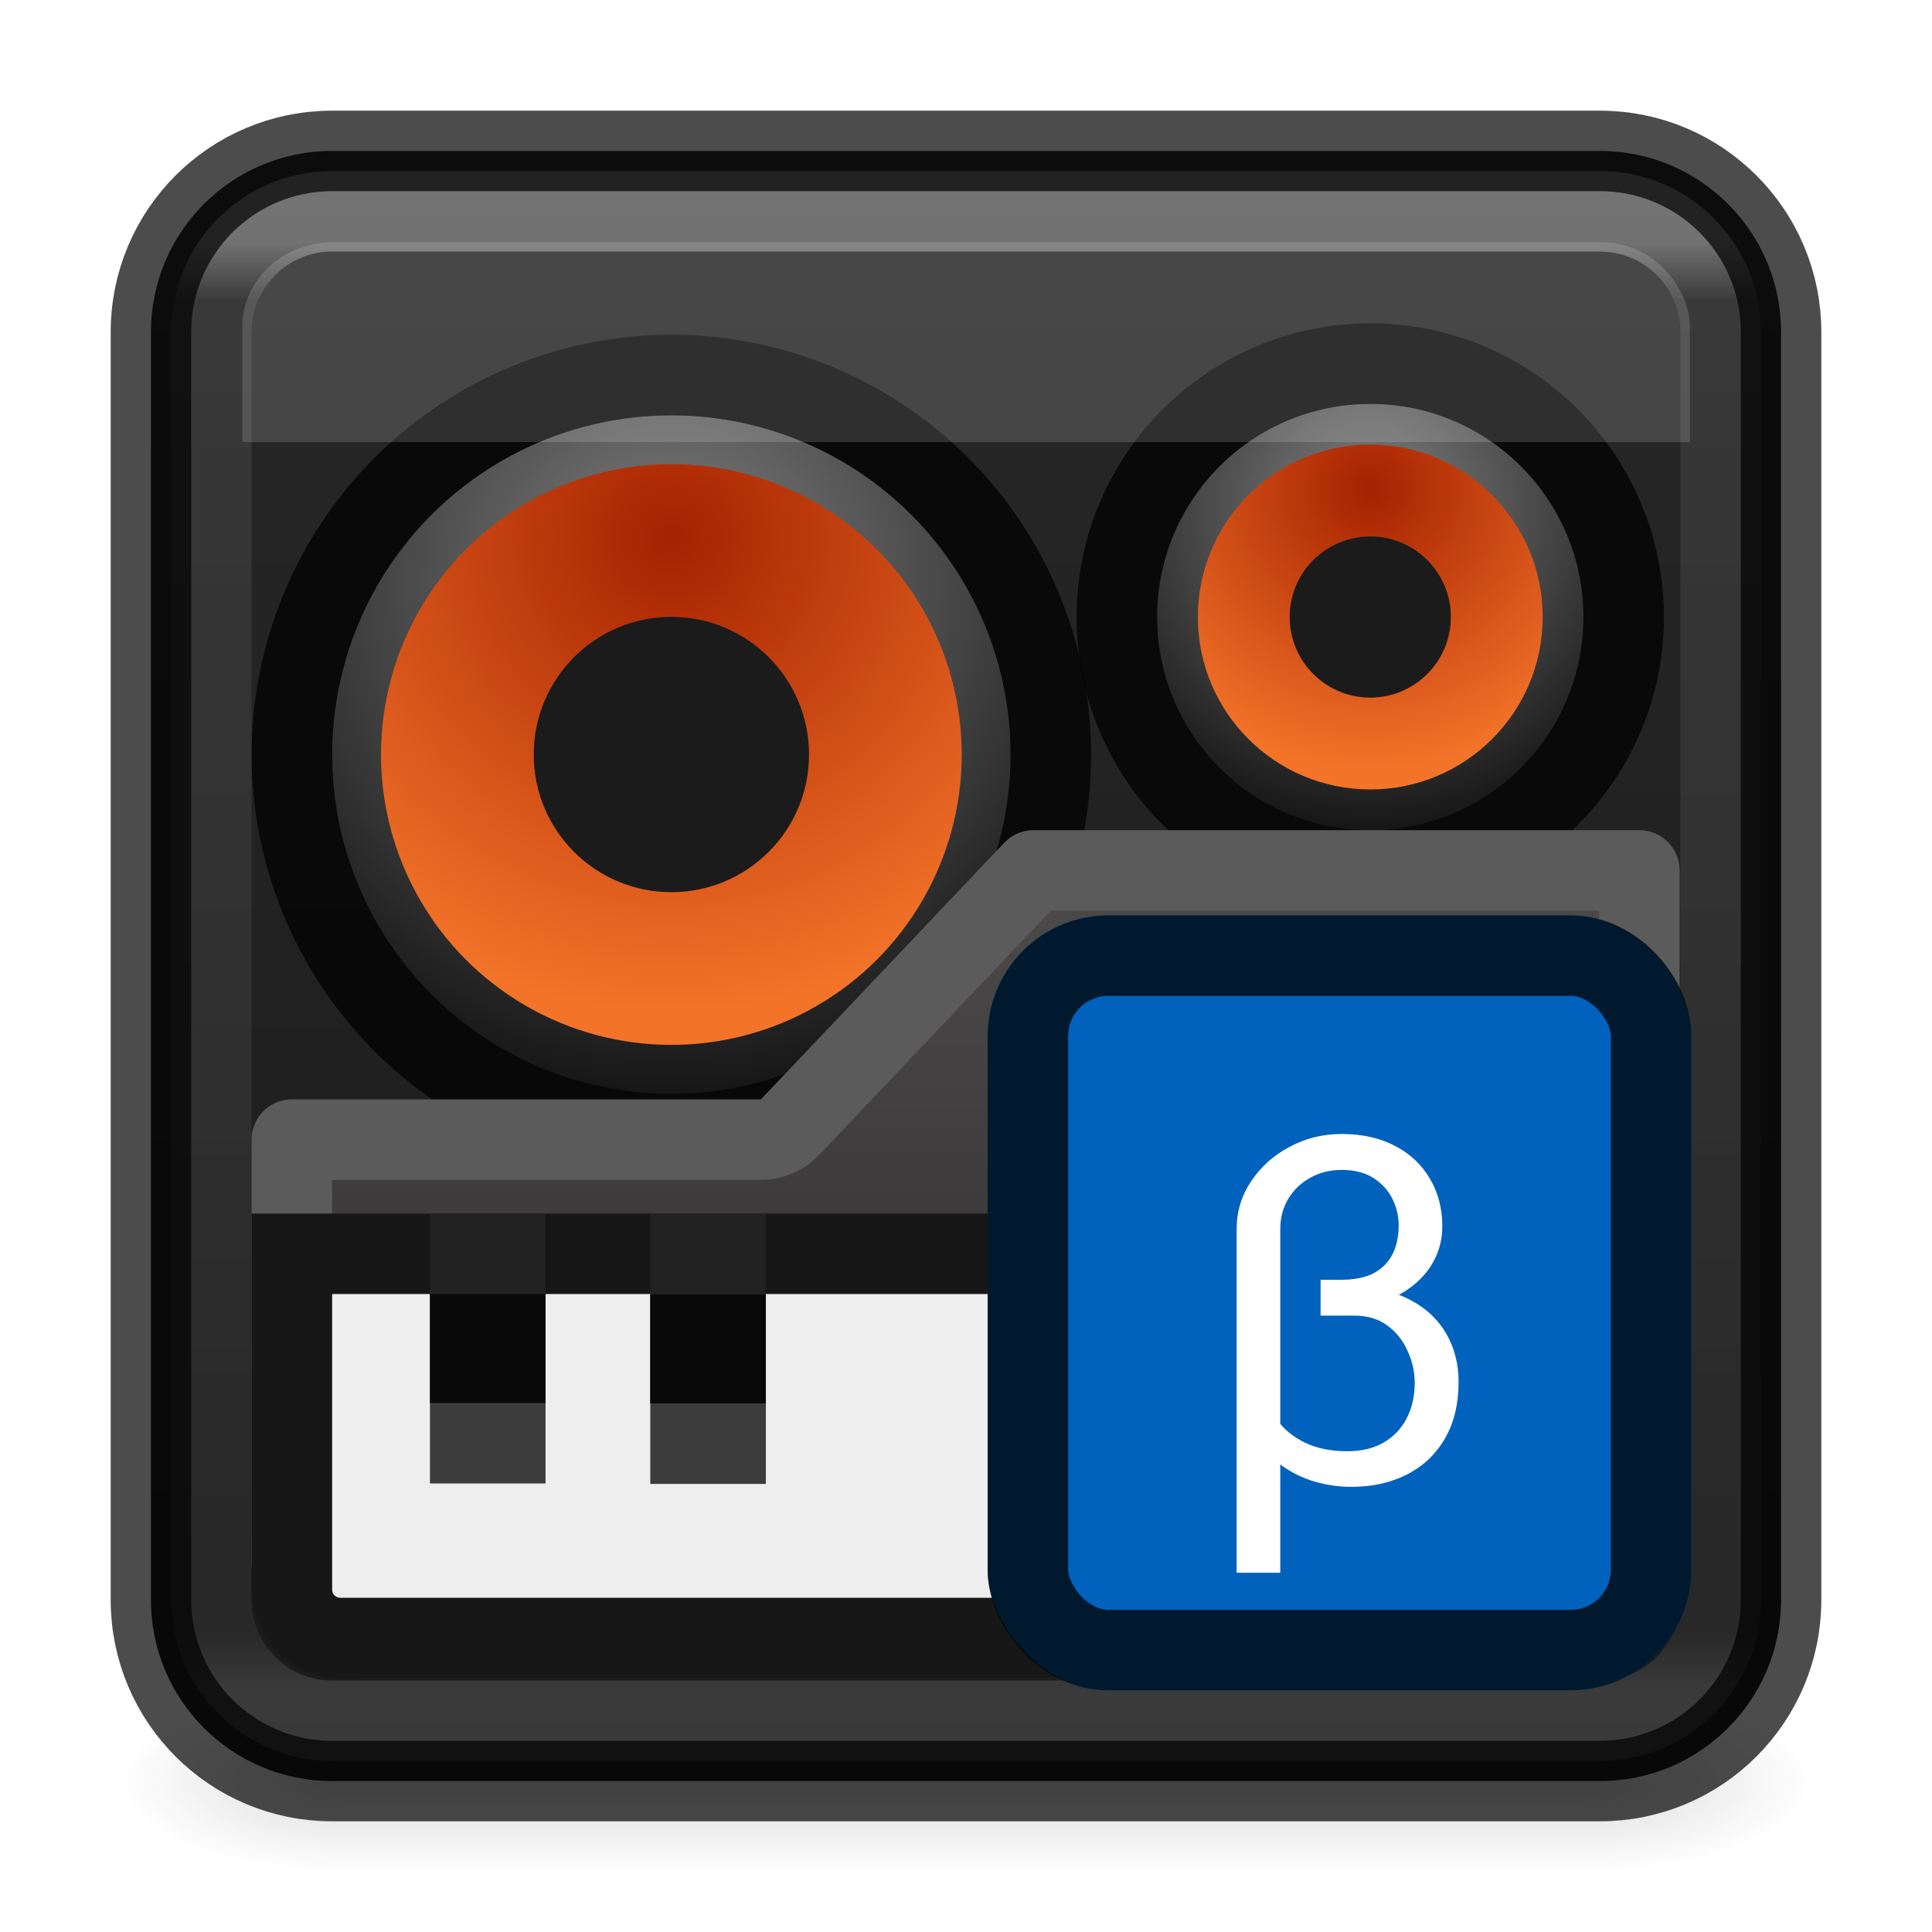 <svg width="24" height="24" viewBox="0 0 24 24" fill="none" xmlns="http://www.w3.org/2000/svg">
<g opacity="0.4">
<path opacity="0.4" d="M22.5 21H19.737V23.25H22.5V21Z" fill="url(#paint0_radial_415_100)"/>
<path opacity="0.4" d="M1.5 23.25H4.263V21H1.5V23.25Z" fill="url(#paint1_radial_415_100)"/>
<path opacity="0.4" d="M19.737 21H4.263V23.25H19.737V21Z" fill="url(#paint2_linear_415_100)"/>
</g>
<path d="M19.875 1.875H4.125C2.882 1.875 1.875 2.882 1.875 4.125V19.875C1.875 21.118 2.882 22.125 4.125 22.125H19.875C21.118 22.125 22.125 21.118 22.125 19.875V4.125C22.125 2.882 21.118 1.875 19.875 1.875Z" fill="url(#paint3_linear_415_100)"/>
<path opacity="0.35" d="M19.875 2.625H4.125C3.297 2.625 2.625 3.297 2.625 4.125V19.875C2.625 20.703 3.297 21.375 4.125 21.375H19.875C20.703 21.375 21.375 20.703 21.375 19.875V4.125C21.375 3.297 20.703 2.625 19.875 2.625Z" stroke="url(#paint4_linear_415_100)" stroke-linecap="round" stroke-linejoin="round"/>
<path opacity="0.7" d="M19.875 1.875H4.125C2.882 1.875 1.875 2.882 1.875 4.125V19.875C1.875 21.118 2.882 22.125 4.125 22.125H19.875C21.118 22.125 22.125 21.118 22.125 19.875V4.125C22.125 2.882 21.118 1.875 19.875 1.875Z" stroke="black" stroke-width="1"/>
<circle cx="8.34" cy="9.373" r="4.214" fill="url(#paint5_radial_415_100)"/>
<circle cx="8.34" cy="9.373" r="4.714" stroke="black" stroke-opacity="0.75"/>
<g filter="url(#filter0_d_415_100)">
<circle cx="8.34" cy="9.373" r="3.607" fill="url(#paint6_radial_415_100)"/>
</g>
<circle cx="8.34" cy="9.373" r="1.71" fill="#1B1B1B"/>
<circle cx="17.022" cy="7.665" r="2.648" fill="url(#paint7_radial_415_100)"/>
<circle cx="17.022" cy="7.665" r="3.148" stroke="black" stroke-opacity="0.75"/>
<g filter="url(#filter1_d_415_100)">
<circle cx="17.022" cy="7.665" r="2.142" fill="url(#paint8_radial_415_100)"/>
</g>
<circle cx="17.022" cy="7.665" r="1.001" fill="#1B1B1B"/>
<path d="M20.365 10.813V10.822V10.835V10.847V10.86V10.873V10.886V10.899V10.912V10.926V10.939V10.953V10.966V10.98V10.994V11.008V11.023V11.037V11.051V11.066V11.081V11.095V11.11V11.125V11.14V11.156V11.171V11.187V11.202V11.218V11.234V11.25V11.266V11.282V11.298V11.315V11.331V11.348V11.365V11.382V11.399V11.415V11.433V11.45V11.467V11.485V11.502V11.52V11.538V11.556V11.574V11.592V11.61V11.628V11.646V11.665V11.683V11.702V11.721V11.739V11.758V11.777V11.796V11.816V11.835V11.854V11.874V11.893V11.913V11.933V11.953V11.972V11.992V12.012V12.033V12.053V12.073V12.093V12.114V12.134V12.155V12.176V12.196V12.217V12.238V12.259V12.28V12.301V12.322V12.344V12.365V12.387V12.408V12.43V12.451V12.473V12.495V12.517V12.539V12.56V12.582V12.605V12.627V12.649V12.671V12.694V12.716V12.738V12.761V12.784V12.806V12.829V12.852V12.874V12.897V12.92V12.943V12.966V12.989V13.012V13.036V13.059V13.082V13.105V13.129V13.152V13.176V13.199V13.223V13.246V13.27V13.294V13.317V13.341V13.365V13.389V13.413V13.437V13.46V13.485V13.509V13.533V13.557V13.581V13.605V13.629V13.654V13.678V13.702V13.726V13.751V13.775V13.8V13.824V13.849V13.873V13.898V13.922V13.947V13.972V13.996V14.021V14.046V14.07V14.095V14.12V14.145V14.169V14.194V14.219V14.244V14.269V14.293V14.318V14.343V14.368V14.393V14.418V14.443V14.468V14.493V14.518V14.543V14.568V14.593V14.618V14.643V14.668V14.693V14.718V14.743V14.768V14.793V14.818V14.843V14.868V14.893V14.918V14.943V14.968V14.993V15.018V15.043V15.068V15.093V15.118V15.143V15.168V15.193V15.218V15.243V15.268V15.293V15.317V15.342V15.367V15.392V15.417V15.442V15.466V15.491V15.516V15.541V15.565V15.59V15.615V15.639V15.664V15.689V15.713V15.738V15.762V15.787V15.811V15.836V15.86V15.885V15.909V15.933V15.958V15.982V16.006V16.03V16.055V16.079V16.103V16.127V16.151V16.175V16.199V16.223V16.247V16.271V16.294V16.318V16.342V16.366V16.389V16.413V16.436V16.46V16.483V16.507V16.53V16.553V16.576V16.6V16.623V16.646V16.669V16.692V16.715V16.738V16.761V16.784V16.806V16.829V16.852V16.874V16.897V16.919V16.942V16.964V16.986V17.008V17.03V17.052V17.075V17.096V17.118V17.14V17.162V17.184V17.205V17.227V17.248V17.27V17.291V17.312V17.333V17.355V17.376V17.396V17.417V17.438V17.459V17.48V17.5V17.521V17.541V17.561V17.582V17.602V17.622V17.642V17.662V17.682V17.702V17.721V17.741V17.761V17.78V17.799V17.819V17.838V17.857V17.876V17.895V17.913V17.932V17.951V17.969V17.988V18.006V18.024V18.042V18.06V18.078V18.096V18.114V18.131V18.149V18.166V18.184V18.201V18.218V18.235V18.252V18.269V18.286V18.302V18.319V18.335V18.351V18.367V18.384V18.399V18.415V18.431V18.447V18.462V18.477V18.493V18.508V18.523V18.538V18.552V18.567V18.582V18.596V18.61V18.625V18.639V18.653V18.666V18.68V18.694V18.707V18.72V18.734V18.747V18.76V18.772V18.785V18.798V18.81V18.822V18.834V18.846V18.858V18.87V18.882V18.893V18.904V18.916V18.927V18.938V18.948V18.959V18.97V18.98V18.99V19V19.01V19.02V19.029V19.039V19.048V19.058V19.067V19.075V19.084V19.093V19.101V19.11V19.118V19.126V19.134V19.141V19.149V19.156V19.163V19.17V19.177V19.184V19.191V19.197V19.203V19.209V19.215V19.221V19.227V19.232V19.238V19.243V19.248C20.365 19.856 19.914 20.346 19.369 20.346H19.364H19.358H19.352H19.346H19.34H19.333H19.326H19.319H19.312H19.304H19.296H19.288H19.279H19.27H19.261H19.252H19.242H19.232H19.222H19.212H19.201H19.19H19.179H19.168H19.156H19.144H19.132H19.119H19.106H19.093H19.08H19.067H19.053H19.039H19.025H19.01H18.996H18.981H18.965H18.95H18.934H18.918H18.902H18.886H18.869H18.852H18.835H18.818H18.8H18.783H18.765H18.747H18.728H18.709H18.691H18.671H18.652H18.633H18.613H18.593H18.573H18.552H18.531H18.511H18.489H18.468H18.447H18.425H18.403H18.381H18.359H18.336H18.313H18.291H18.267H18.244H18.221H18.197H18.173H18.149H18.124H18.1H18.075H18.05H18.025H18H17.974H17.949H17.923H17.897H17.871H17.845H17.818H17.791H17.764H17.737H17.71H17.682H17.655H17.627H17.599H17.571H17.543H17.514H17.485H17.457H17.428H17.399H17.369H17.34H17.31H17.28H17.25H17.22H17.19H17.16H17.129H17.098H17.068H17.037H17.005H16.974H16.943H16.911H16.879H16.847H16.815H16.783H16.751H16.718H16.686H16.653H16.62H16.587H16.554H16.521H16.487H16.454H16.42H16.386H16.352H16.318H16.284H16.25H16.215H16.181H16.146H16.111H16.076H16.041H16.006H15.971H15.936H15.9H15.864H15.829H15.793H15.757H15.721H15.685H15.649H15.612H15.576H15.539H15.503H15.466H15.429H15.392H15.355H15.318H15.281H15.243H15.206H15.168H15.131H15.093H15.056H15.018H14.98H14.942H14.903H14.865H14.827H14.789H14.75H14.712H14.673H14.635H14.596H14.557H14.518H14.479H14.44H14.401H14.362H14.323H14.284H14.244H14.205H14.165H14.126H14.086H14.046H14.007H13.967H13.927H13.887H13.848H13.807H13.768H13.727H13.687H13.647H13.607H13.567H13.526H13.486H13.446H13.405H13.365H13.324H13.284H13.243H13.203H13.162H13.121H13.081H13.04H12.999H12.958H12.917H12.877H12.836H12.795H12.754H12.713H12.672H12.631H12.59H12.549H12.508H12.467H12.426H12.385H12.344H12.303H12.261H12.22H12.179H12.138H12.097H12.056H12.015H11.974H11.933H11.891H11.85H11.809H11.768H11.727H11.686H11.645H11.604H11.563H11.521H11.48H11.439H11.398H11.357H11.316H11.275H11.234H11.194H11.152H11.112H11.071H11.03H10.989H10.948H10.908H10.867H10.826H10.785H10.745H10.704H10.664H10.623H10.582H10.542H10.502H10.461H10.421H10.38H10.34H10.3H10.26H10.22H10.18H10.14H10.1H10.06H10.02H9.98H9.94H9.901H9.861H9.821H9.782H9.742H9.703H9.664H9.624H9.585H9.546H9.507H9.468H9.429H9.39H9.351H9.312H9.274H9.235H9.197H9.158H9.12H9.081H9.043H9.005H8.967H8.929H8.891H8.853H8.816H8.778H8.741H8.703H8.666H8.629H8.591H8.554H8.517H8.48H8.444H8.407H8.37H8.334H8.298H8.261H8.225H8.189H8.153H8.117H8.082H8.046H8.011H7.975H7.94H7.905H7.87H7.835H7.8H7.765H7.731H7.696H7.662H7.628H7.594H7.56H7.526H7.492H7.458H7.425H7.392H7.359H7.325H7.293H7.26H7.227H7.195H7.162H7.13H7.098H7.066H7.034H7.003H6.971H6.94H6.909H6.878H6.847H6.816H6.785H6.755H6.725H6.694H6.664H6.635H6.605H6.575H6.546H6.517H6.488H6.459H6.43H6.402H6.374H6.345H6.317H6.29H6.262H6.234H6.207H6.18H6.153H6.126H6.1H6.073H6.047H6.021H5.995H5.969H5.944H5.919H5.893H5.869H5.844H5.819H5.795H5.771H5.747H5.723H5.699H5.676H5.653H5.63H5.607H5.585H5.562H5.54H5.518H5.496H5.475H5.453H5.432H5.411H5.391H5.37H5.35H5.33H5.31H5.291H5.271H5.252H5.233H5.214H5.196H5.178H5.159H5.142H5.124H5.107H5.09H5.073H5.056H5.04H5.023H5.007H4.992H4.976H4.961H4.946H4.931H4.917H4.902H4.888H4.875H4.861H4.848H4.835H4.822H4.809H4.797H4.785H4.773H4.762H4.751H4.74H4.729H4.718H4.708H4.698H4.688H4.679H4.67H4.661H4.652H4.644H4.636H4.628H4.621H4.613H4.606H4.6H4.593H4.587H4.581H4.576H4.57H4.565H4.561H4.556H4.552C4.363 20.346 4.126 20.25 3.929 20.059C3.736 19.871 3.625 19.633 3.625 19.4V19.395V19.391V19.386V19.381V19.376V19.371V19.366V19.36V19.355V19.349V19.344V19.338V19.332V19.326V19.321V19.314V19.308V19.302V19.296V19.29V19.283V19.276V19.27V19.263V19.256V19.249V19.242V19.235V19.228V19.221V19.214V19.206V19.199V19.191V19.183V19.176V19.168V19.16V19.152V19.144V19.136V19.128V19.119V19.111V19.102V19.094V19.085V19.077V19.068V19.059V19.05V19.041V19.032V19.023V19.014V19.005V18.995V18.986V18.976V18.967V18.957V18.947V18.938V18.928V18.918V18.908V18.898V18.888V18.878V18.867V18.857V18.847V18.836V18.826V18.815V18.804V18.794V18.783V18.772V18.761V18.75V18.739V18.728V18.717V18.706V18.694V18.683V18.672V18.66V18.649V18.637V18.625V18.614V18.602V18.59V18.578V18.567V18.555V18.543V18.53V18.518V18.506V18.494V18.482V18.469V18.457V18.444V18.432V18.419V18.407V18.394V18.381V18.369V18.356V18.343V18.33V18.317V18.304V18.291V18.278V18.265V18.251V18.238V18.225V18.212V18.198V18.185V18.171V18.158V18.144V18.131V18.117V18.103V18.09V18.076V18.062V18.048V18.034V18.02V18.007V17.993V17.979V17.965V17.95V17.936V17.922V17.908V17.894V17.879V17.865V17.851V17.836V17.822V17.807V17.793V17.778V17.764V17.749V17.735V17.72V17.705V17.691V17.676V17.661V17.646V17.631V17.617V17.602V17.587V17.572V17.557V17.542V17.527V17.512V17.497V17.482V17.467V17.452V17.436V17.421V17.406V17.391V17.376V17.36V17.345V17.33V17.315V17.299V17.284V17.268V17.253V17.238V17.222V17.207V17.191V17.176V17.16V17.145V17.129V17.114V17.098V17.083V17.067V17.052V17.036V17.02V17.005V16.989V16.974V16.958V16.942V16.927V16.911V16.895V16.88V16.864V16.848V16.832V16.817V16.801V16.785V16.769V16.754V16.738V16.722V16.706V16.691V16.675V16.659V16.643V16.628V16.612V16.596V16.58V16.564V16.549V16.533V16.517V16.501V16.486V16.47V16.454V16.438V16.423V16.407V16.391V16.375V16.36V16.344V16.328V16.312V16.297V16.281V16.265V16.25V16.234V16.218V16.203V16.187V16.171V16.156V16.14V16.125V16.109V16.093V16.078V16.062V16.047V16.031V16.016V16V15.985V15.969V15.954V15.938V15.923V15.907V15.892V15.877V15.861V15.846V15.831V15.815V15.8V15.785V15.77V15.754V15.739V15.724V15.709V15.694V15.679V15.664V15.649V15.633V15.618V15.604V15.589V15.574V15.559V15.544V15.529V15.514V15.499V15.485V15.47V15.455V15.441V15.426V15.411V15.397V15.382V15.368V15.353V15.339V15.324V15.31V15.296V15.281V15.267V15.253V15.239V15.224V15.21V15.196V15.182V15.168V15.154V15.14V15.126V15.112V15.098V15.085V15.071V15.057V15.044V15.03V15.016V15.003V14.989V14.976V14.962V14.949V14.936V14.922V14.909V14.896V14.883V14.87V14.857V14.844V14.831V14.818V14.805V14.792V14.779V14.767V14.754V14.742V14.729V14.716V14.704V14.691V14.679V14.667V14.655V14.643V14.63V14.618V14.606V14.594V14.582V14.57V14.559V14.547V14.535V14.524V14.512V14.501V14.489V14.478V14.466V14.455V14.444V14.433V14.422V14.411V14.4V14.389V14.378V14.367V14.356V14.346V14.335V14.325V14.314V14.304V14.293V14.283V14.273V14.263V14.253V14.243V14.233V14.223V14.213V14.204V14.194V14.184V14.175V14.166V14.157H9.452C9.59 14.157 9.721 14.101 9.815 14.001L12.838 10.813H20.365Z" fill="url(#paint9_linear_415_100)" stroke="#5B5B5B" stroke-linecap="round" stroke-linejoin="round"/>
<path d="M4.126 15.575H3.626V16.075V19.748C3.626 20.079 3.895 20.348 4.226 20.348H19.796C20.128 20.348 20.396 20.079 20.396 19.748V16.075V15.575H19.896H4.126Z" fill="#EEEEEE" stroke="#171717"/>
<g filter="url(#filter2_i_415_100)">
<rect x="5.341" y="16.075" width="1.436" height="2.353" fill="#222222"/>
</g>
<rect x="5.7" y="16.434" width="0.718" height="1.635" stroke="black" stroke-opacity="0.75" stroke-width="0.718"/>
<g filter="url(#filter3_i_415_100)">
<rect x="8.077" y="16.08" width="1.436" height="2.353" fill="#222222"/>
</g>
<rect x="8.437" y="16.44" width="0.718" height="1.635" stroke="black" stroke-opacity="0.75" stroke-width="0.718"/>
<g filter="url(#filter4_i_415_100)">
<path d="M12.269 16.08H13.705V18.433H12.269V16.08Z" fill="#222222"/>
</g>
<path d="M12.769 16.58H13.205V17.933H12.769V16.58Z" stroke="black" stroke-opacity="0.75" stroke-width="0.718"/>
<g filter="url(#filter5_i_415_100)">
<rect x="14.669" y="16.08" width="1.436" height="2.353" fill="#222222"/>
</g>
<rect x="15.028" y="16.44" width="0.718" height="1.635" stroke="black" stroke-opacity="0.75" stroke-width="0.718"/>
<g filter="url(#filter6_i_415_100)">
<rect x="17.245" y="16.08" width="1.436" height="2.338" fill="#222222"/>
</g>
<rect x="17.604" y="16.44" width="0.718" height="1.619" stroke="black" stroke-opacity="0.75" stroke-width="0.718"/>
<path d="M19.865 3.008H4.162C3.405 3.008 3.011 3.589 3.011 4.027V5.492H20.992V4.043C20.992 3.671 20.629 3.008 19.865 3.008Z" fill="white" fill-opacity="0.15"/>
<circle cx="14.374" cy="13.207" r="0.8" fill="#A9A9A9"/>
<circle cx="14.374" cy="13.207" r="1.3" stroke="black" stroke-opacity="0.15"/>
<circle cx="18.055" cy="13.207" r="0.8" fill="#A9A9A9"/>
<circle cx="18.055" cy="13.207" r="1.3" stroke="black" stroke-opacity="0.15"/>
<g filter="url(#filter7_ii_415_100)">
<rect x="12.269" y="11.371" width="8.742" height="9.627" rx="1.5" fill="#0062BC"/>
</g>
<rect x="12.769" y="11.871" width="7.742" height="8.627" rx="1" stroke="black" stroke-opacity="0.75"/>
<g filter="url(#filter8_d_415_100)">
<path d="M16.405 15.547H16.836C17.107 15.547 17.338 15.599 17.527 15.703C17.719 15.804 17.865 15.943 17.967 16.119C18.068 16.295 18.119 16.494 18.119 16.716C18.119 16.994 18.061 17.23 17.946 17.425C17.833 17.619 17.676 17.766 17.475 17.868C17.275 17.969 17.047 18.02 16.789 18.02C16.637 18.02 16.485 17.999 16.335 17.956C16.186 17.913 16.051 17.847 15.928 17.759C15.805 17.67 15.706 17.554 15.632 17.414C15.56 17.273 15.523 17.106 15.523 16.913L15.737 16.793C15.737 16.935 15.779 17.066 15.863 17.185C15.947 17.304 16.064 17.4 16.212 17.472C16.362 17.543 16.536 17.578 16.733 17.578C16.913 17.578 17.065 17.542 17.19 17.469C17.315 17.395 17.41 17.295 17.475 17.168C17.541 17.039 17.574 16.892 17.574 16.728C17.574 16.591 17.545 16.46 17.486 16.333C17.43 16.204 17.346 16.098 17.234 16.016C17.123 15.934 16.986 15.893 16.824 15.893H16.405V15.547ZM16.666 13.637C16.92 13.637 17.141 13.686 17.328 13.784C17.516 13.882 17.66 14.017 17.762 14.191C17.865 14.363 17.917 14.561 17.917 14.786C17.917 14.971 17.865 15.141 17.762 15.296C17.658 15.448 17.513 15.57 17.325 15.662C17.138 15.754 16.918 15.8 16.666 15.8H16.405V15.448H16.654C16.826 15.448 16.965 15.42 17.07 15.363C17.176 15.304 17.253 15.224 17.302 15.123C17.351 15.021 17.375 14.905 17.375 14.774C17.375 14.657 17.349 14.546 17.296 14.44C17.243 14.335 17.164 14.249 17.059 14.182C16.955 14.116 16.824 14.083 16.666 14.083C16.523 14.083 16.395 14.115 16.279 14.179C16.164 14.242 16.072 14.329 16.004 14.44C15.938 14.552 15.904 14.677 15.904 14.818V19.087H15.362V14.818C15.362 14.601 15.422 14.404 15.541 14.226C15.66 14.047 15.818 13.904 16.016 13.799C16.213 13.691 16.43 13.637 16.666 13.637Z" fill="white"/>
</g>
<defs>
<filter id="filter0_d_415_100" x="3.734" y="4.766" width="9.213" height="9.213" filterUnits="userSpaceOnUse" color-interpolation-filters="sRGB">
<feFlood flood-opacity="0" result="BackgroundImageFix"/>
<feColorMatrix in="SourceAlpha" type="matrix" values="0 0 0 0 0 0 0 0 0 0 0 0 0 0 0 0 0 0 127 0" result="hardAlpha"/>
<feMorphology radius="1" operator="dilate" in="SourceAlpha" result="effect1_dropShadow_415_100"/>
<feOffset/>
<feColorMatrix type="matrix" values="0 0 0 0 0 0 0 0 0 0 0 0 0 0 0 0 0 0 0.15 0"/>
<feBlend mode="normal" in2="BackgroundImageFix" result="effect1_dropShadow_415_100"/>
<feBlend mode="normal" in="SourceGraphic" in2="effect1_dropShadow_415_100" result="shape"/>
</filter>
<filter id="filter1_d_415_100" x="13.881" y="4.524" width="6.283" height="6.284" filterUnits="userSpaceOnUse" color-interpolation-filters="sRGB">
<feFlood flood-opacity="0" result="BackgroundImageFix"/>
<feColorMatrix in="SourceAlpha" type="matrix" values="0 0 0 0 0 0 0 0 0 0 0 0 0 0 0 0 0 0 127 0" result="hardAlpha"/>
<feMorphology radius="1" operator="dilate" in="SourceAlpha" result="effect1_dropShadow_415_100"/>
<feOffset/>
<feColorMatrix type="matrix" values="0 0 0 0 0 0 0 0 0 0 0 0 0 0 0 0 0 0 0.15 0"/>
<feBlend mode="normal" in2="BackgroundImageFix" result="effect1_dropShadow_415_100"/>
<feBlend mode="normal" in="SourceGraphic" in2="effect1_dropShadow_415_100" result="shape"/>
</filter>
<filter id="filter2_i_415_100" x="5.341" y="16.075" width="1.437" height="2.353" filterUnits="userSpaceOnUse" color-interpolation-filters="sRGB">
<feFlood flood-opacity="0" result="BackgroundImageFix"/>
<feBlend mode="normal" in="SourceGraphic" in2="BackgroundImageFix" result="shape"/>
<feColorMatrix in="SourceAlpha" type="matrix" values="0 0 0 0 0 0 0 0 0 0 0 0 0 0 0 0 0 0 127 0" result="hardAlpha"/>
<feOffset dy="-1"/>
<feComposite in2="hardAlpha" operator="arithmetic" k2="-1" k3="1"/>
<feColorMatrix type="matrix" values="0 0 0 0 1 0 0 0 0 1 0 0 0 0 1 0 0 0 0.25 0"/>
<feBlend mode="normal" in2="shape" result="effect1_innerShadow_415_100"/>
</filter>
<filter id="filter3_i_415_100" x="8.077" y="16.08" width="1.437" height="2.353" filterUnits="userSpaceOnUse" color-interpolation-filters="sRGB">
<feFlood flood-opacity="0" result="BackgroundImageFix"/>
<feBlend mode="normal" in="SourceGraphic" in2="BackgroundImageFix" result="shape"/>
<feColorMatrix in="SourceAlpha" type="matrix" values="0 0 0 0 0 0 0 0 0 0 0 0 0 0 0 0 0 0 127 0" result="hardAlpha"/>
<feOffset dy="-1"/>
<feComposite in2="hardAlpha" operator="arithmetic" k2="-1" k3="1"/>
<feColorMatrix type="matrix" values="0 0 0 0 1 0 0 0 0 1 0 0 0 0 1 0 0 0 0.25 0"/>
<feBlend mode="normal" in2="shape" result="effect1_innerShadow_415_100"/>
</filter>
<filter id="filter4_i_415_100" x="12.269" y="16.08" width="1.437" height="2.353" filterUnits="userSpaceOnUse" color-interpolation-filters="sRGB">
<feFlood flood-opacity="0" result="BackgroundImageFix"/>
<feBlend mode="normal" in="SourceGraphic" in2="BackgroundImageFix" result="shape"/>
<feColorMatrix in="SourceAlpha" type="matrix" values="0 0 0 0 0 0 0 0 0 0 0 0 0 0 0 0 0 0 127 0" result="hardAlpha"/>
<feOffset dy="-1"/>
<feComposite in2="hardAlpha" operator="arithmetic" k2="-1" k3="1"/>
<feColorMatrix type="matrix" values="0 0 0 0 1 0 0 0 0 1 0 0 0 0 1 0 0 0 0.25 0"/>
<feBlend mode="normal" in2="shape" result="effect1_innerShadow_415_100"/>
</filter>
<filter id="filter5_i_415_100" x="14.669" y="16.08" width="1.437" height="2.353" filterUnits="userSpaceOnUse" color-interpolation-filters="sRGB">
<feFlood flood-opacity="0" result="BackgroundImageFix"/>
<feBlend mode="normal" in="SourceGraphic" in2="BackgroundImageFix" result="shape"/>
<feColorMatrix in="SourceAlpha" type="matrix" values="0 0 0 0 0 0 0 0 0 0 0 0 0 0 0 0 0 0 127 0" result="hardAlpha"/>
<feOffset dy="-1"/>
<feComposite in2="hardAlpha" operator="arithmetic" k2="-1" k3="1"/>
<feColorMatrix type="matrix" values="0 0 0 0 1 0 0 0 0 1 0 0 0 0 1 0 0 0 0.25 0"/>
<feBlend mode="normal" in2="shape" result="effect1_innerShadow_415_100"/>
</filter>
<filter id="filter6_i_415_100" x="17.245" y="16.08" width="1.437" height="2.338" filterUnits="userSpaceOnUse" color-interpolation-filters="sRGB">
<feFlood flood-opacity="0" result="BackgroundImageFix"/>
<feBlend mode="normal" in="SourceGraphic" in2="BackgroundImageFix" result="shape"/>
<feColorMatrix in="SourceAlpha" type="matrix" values="0 0 0 0 0 0 0 0 0 0 0 0 0 0 0 0 0 0 127 0" result="hardAlpha"/>
<feOffset dy="-1"/>
<feComposite in2="hardAlpha" operator="arithmetic" k2="-1" k3="1"/>
<feColorMatrix type="matrix" values="0 0 0 0 1 0 0 0 0 1 0 0 0 0 1 0 0 0 0.25 0"/>
<feBlend mode="normal" in2="shape" result="effect1_innerShadow_415_100"/>
</filter>
<filter id="filter7_ii_415_100" x="12.269" y="11.371" width="8.742" height="9.627" filterUnits="userSpaceOnUse" color-interpolation-filters="sRGB">
<feFlood flood-opacity="0" result="BackgroundImageFix"/>
<feBlend mode="normal" in="SourceGraphic" in2="BackgroundImageFix" result="shape"/>
<feColorMatrix in="SourceAlpha" type="matrix" values="0 0 0 0 0 0 0 0 0 0 0 0 0 0 0 0 0 0 127 0" result="hardAlpha"/>
<feOffset dy="2"/>
<feComposite in2="hardAlpha" operator="arithmetic" k2="-1" k3="1"/>
<feColorMatrix type="matrix" values="0 0 0 0 1 0 0 0 0 1 0 0 0 0 1 0 0 0 0.25 0"/>
<feBlend mode="normal" in2="shape" result="effect1_innerShadow_415_100"/>
<feColorMatrix in="SourceAlpha" type="matrix" values="0 0 0 0 0 0 0 0 0 0 0 0 0 0 0 0 0 0 127 0" result="hardAlpha"/>
<feOffset dy="-2"/>
<feComposite in2="hardAlpha" operator="arithmetic" k2="-1" k3="1"/>
<feColorMatrix type="matrix" values="0 0 0 0 0 0 0 0 0 0 0 0 0 0 0 0 0 0 0.25 0"/>
<feBlend mode="normal" in2="effect1_innerShadow_415_100" result="effect2_innerShadow_415_100"/>
</filter>
<filter id="filter8_d_415_100" x="15.362" y="13.637" width="2.757" height="5.899" filterUnits="userSpaceOnUse" color-interpolation-filters="sRGB">
<feFlood flood-opacity="0" result="BackgroundImageFix"/>
<feColorMatrix in="SourceAlpha" type="matrix" values="0 0 0 0 0 0 0 0 0 0 0 0 0 0 0 0 0 0 127 0" result="hardAlpha"/>
<feOffset dy="0.45"/>
<feColorMatrix type="matrix" values="0 0 0 0 0 0 0 0 0 0 0 0 0 0 0 0 0 0 0.25 0"/>
<feBlend mode="normal" in2="BackgroundImageFix" result="effect1_dropShadow_415_100"/>
<feBlend mode="normal" in="SourceGraphic" in2="effect1_dropShadow_415_100" result="shape"/>
</filter>
<radialGradient id="paint0_radial_415_100" cx="0" cy="0" r="1" gradientUnits="userSpaceOnUse" gradientTransform="translate(19.733 22.125) scale(2.768 1.125)">
<stop stop-color="#181818"/>
<stop offset="1" stop-color="#181818" stop-opacity="0"/>
</radialGradient>
<radialGradient id="paint1_radial_415_100" cx="0" cy="0" r="1" gradientUnits="userSpaceOnUse" gradientTransform="translate(4.267 22.125) rotate(180) scale(2.768 1.125)">
<stop stop-color="#181818"/>
<stop offset="1" stop-color="#181818" stop-opacity="0"/>
</radialGradient>
<linearGradient id="paint2_linear_415_100" x1="12.585" y1="23.259" x2="12.585" y2="21" gradientUnits="userSpaceOnUse">
<stop stop-color="#181818" stop-opacity="0"/>
<stop offset="0.5" stop-color="#181818"/>
<stop offset="1" stop-color="#181818" stop-opacity="0"/>
</linearGradient>
<linearGradient id="paint3_linear_415_100" x1="11.778" y1="1.955" x2="11.778" y2="22.111" gradientUnits="userSpaceOnUse">
<stop stop-color="#282828"/>
<stop offset="1" stop-color="#1A1A1A"/>
</linearGradient>
<linearGradient id="paint4_linear_415_100" x1="12" y1="3" x2="12" y2="21" gradientUnits="userSpaceOnUse">
<stop stop-color="white"/>
<stop offset="0.042" stop-color="white" stop-opacity="0.235"/>
<stop offset="0.958" stop-color="white" stop-opacity="0.157"/>
<stop offset="1" stop-color="white" stop-opacity="0.392"/>
</linearGradient>
<radialGradient id="paint5_radial_415_100" cx="0" cy="0" r="1" gradientUnits="userSpaceOnUse" gradientTransform="translate(8.34 7.24) rotate(90) scale(6.346)">
<stop stop-color="#828282"/>
<stop offset="1" stop-color="#161616"/>
</radialGradient>
<radialGradient id="paint6_radial_415_100" cx="0" cy="0" r="1" gradientUnits="userSpaceOnUse" gradientTransform="translate(8.34 6.688) rotate(90) scale(5.864)">
<stop stop-color="#A62100"/>
<stop offset="1" stop-color="#F37329"/>
</radialGradient>
<radialGradient id="paint7_radial_415_100" cx="0" cy="0" r="1" gradientUnits="userSpaceOnUse" gradientTransform="translate(17.022 6.325) rotate(90) scale(3.988)">
<stop stop-color="#828282"/>
<stop offset="1" stop-color="#161616"/>
</radialGradient>
<radialGradient id="paint8_radial_415_100" cx="0" cy="0" r="1" gradientUnits="userSpaceOnUse" gradientTransform="translate(17.022 6.071) rotate(90) scale(3.482)">
<stop stop-color="#A62100"/>
<stop offset="1" stop-color="#F37329"/>
</radialGradient>
<linearGradient id="paint9_linear_415_100" x1="11.992" y1="10.313" x2="11.992" y2="20.846" gradientUnits="userSpaceOnUse">
<stop stop-color="#4F4C4C"/>
<stop offset="1" stop-color="#262626"/>
</linearGradient>
</defs>
</svg>
